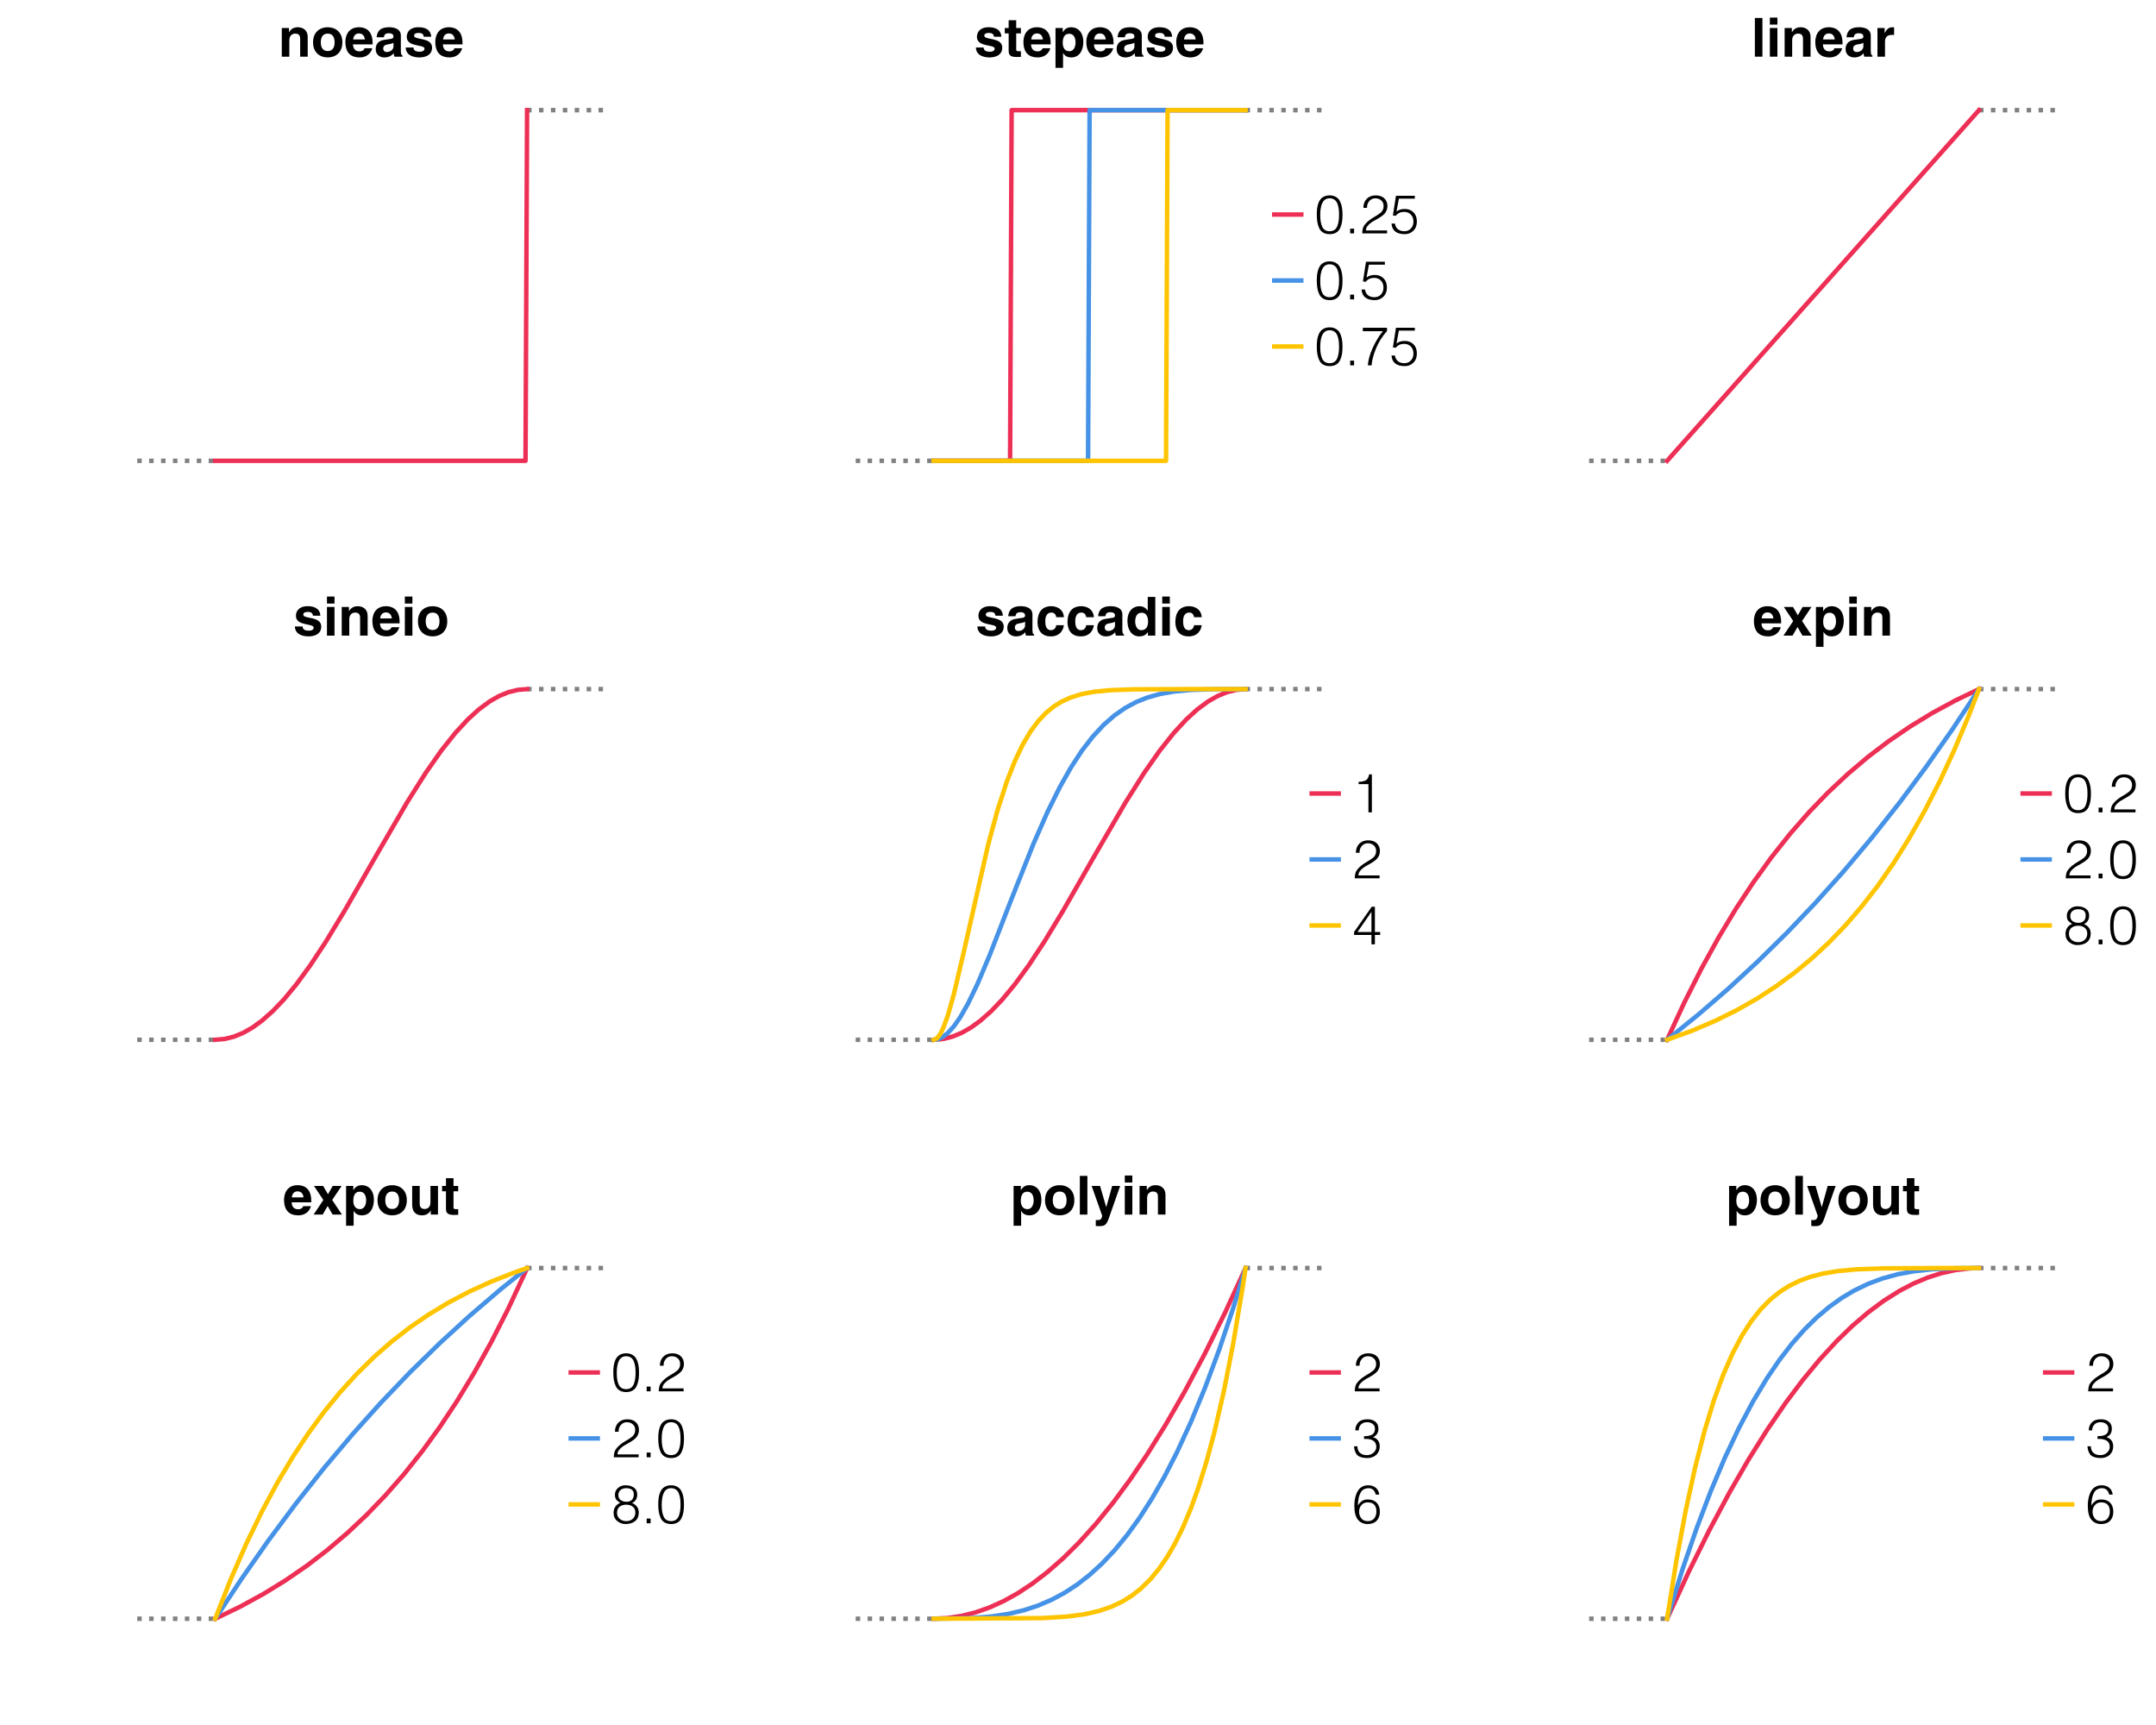 <?xml version="1.0" encoding="utf-8" standalone="no"?>
<!DOCTYPE svg PUBLIC "-//W3C//DTD SVG 1.1//EN"
  "http://www.w3.org/Graphics/SVG/1.1/DTD/svg11.dtd">
<!-- Created with matplotlib (https://matplotlib.org/) -->
<svg height="288pt" version="1.1" viewBox="0 0 360 288" width="360pt" xmlns="http://www.w3.org/2000/svg" xmlns:xlink="http://www.w3.org/1999/xlink">
 <defs>
  <style type="text/css">
*{stroke-linecap:butt;stroke-linejoin:round;}
  </style>
 </defs>
 <g id="figure_1">
  <g id="patch_1">
   <path d="M 0 288 
L 360 288 
L 360 0 
L 0 0 
z
" style="fill:#ffffff;"/>
  </g>
  <g id="axes_1">
   <g id="line2d_1">
    <path clip-path="url(#p4de14f2568)" d="M 22.915 76.934 
L 35.934 76.934 
" style="fill:none;stroke:#808080;stroke-dasharray:0.75,1.238;stroke-dashoffset:0;stroke-width:0.75;"/>
   </g>
   <g id="line2d_2">
    <path clip-path="url(#p4de14f2568)" d="M 88.011 18.389 
L 101.031 18.389 
" style="fill:none;stroke:#808080;stroke-dasharray:0.75,1.238;stroke-dashoffset:0;stroke-width:0.75;"/>
   </g>
   <g id="line2d_3">
    <path clip-path="url(#p4de14f2568)" d="M 35.934 76.934 
L 87.751 76.934 
L 88.011 18.389 
L 88.011 18.389 
" style="fill:none;stroke:#ed2f55;stroke-linecap:square;stroke-width:0.75;"/>
   </g>
   <g id="text_1">
    <!-- noease -->
    <defs>
     <path d="M 54.594 36.797 
C 54.594 48.5 46.5 54.594 36.094 54.594 
C 26 54.594 22 48.594 20.094 45.406 
L 19.906 45.406 
L 19.906 53.203 
L 6.5 53.203 
L 6.5 0 
L 20.5 0 
L 20.5 30.5 
C 20.5 38.594 25.297 42.797 31.5 42.797 
C 40.406 42.797 40.594 36.203 40.594 32.297 
L 40.594 0 
L 54.594 0 
z
" id="HelveticaLTStd-Bold-110"/>
     <path d="M 57.797 26.594 
C 57.797 45.797 44.906 54.594 30.594 54.594 
C 16.297 54.594 3.406 45.797 3.406 26.594 
C 3.406 7.406 16.297 -1.406 30.594 -1.406 
C 44.906 -1.406 57.797 7.406 57.797 26.594 
z
M 43.406 26.594 
C 43.406 19.797 41.406 10.406 30.594 10.406 
C 19.797 10.406 17.797 19.797 17.797 26.594 
C 17.797 33.406 19.797 42.797 30.594 42.797 
C 41.406 42.797 43.406 33.406 43.406 26.594 
z
" id="HelveticaLTStd-Bold-111"/>
     <path d="M 37.797 15.594 
C 36.703 11.797 32.703 9.797 28.797 9.797 
C 17.5 9.797 16.703 18.797 16.297 22.797 
L 52.797 22.797 
L 52.797 25.297 
C 52.797 49.594 38.297 54.594 27.797 54.594 
C 4.5 54.594 2.297 34.094 2.297 27.703 
C 2.297 5.797 13.797 -1.406 28.797 -1.406 
C 37.906 -1.406 48.5 2.797 52.203 15.594 
z
M 16.703 31.906 
C 17.5 38.906 21 43.094 27.594 43.094 
C 32.094 43.094 37.594 40.5 38.406 31.906 
z
" id="HelveticaLTStd-Bold-101"/>
     <path d="M 49.594 39.203 
C 49.594 52.297 35.906 54.594 28.406 54.594 
C 17.5 54.594 6.203 52.297 4.594 36 
L 18.094 36 
C 18.5 39.094 19.703 43.406 26.703 43.406 
C 30.297 43.406 35.906 43.094 35.906 37.203 
C 35.906 34.203 33.203 33.297 31 33 
L 18.406 31.094 
C 9.5 29.797 2.906 24.5 2.906 14.094 
C 2.906 3.094 11.094 -1.406 19.094 -1.406 
C 28.594 -1.406 33.094 3 36.297 6.297 
C 36.594 3.297 36.797 2.5 37.594 0 
L 52.703 0 
L 52.703 2.094 
C 51 2.703 49.594 4.094 49.594 10.406 
z
M 35.906 19.094 
C 35.906 12.594 29.594 8.594 23.406 8.594 
C 20.703 8.594 16.906 10.094 16.906 15 
C 16.906 20.797 21.203 22.094 26.406 23 
C 32.203 23.906 34.5 24.797 35.906 25.906 
z
" id="HelveticaLTStd-Bold-97"/>
     <path d="M 50.297 37 
C 49.203 52 36.797 54.594 26.406 54.594 
C 9.797 54.594 4.906 44.594 4.906 36.797 
C 4.906 16.906 37.906 23.594 37.906 14.703 
C 37.906 12.703 36.203 9.203 29 9.203 
C 20.203 9.203 17.406 12.5 17.406 17 
L 3 17 
C 3.406 2.797 16.5 -1.406 28.594 -1.406 
C 36.906 -1.406 51.906 1.406 51.906 16.906 
C 51.906 36.5 18.594 30.406 18.594 38.797 
C 18.594 41.094 19.594 44 27.203 44 
C 34.797 44 36 40.406 36.594 37 
z
" id="HelveticaLTStd-Bold-115"/>
    </defs>
    <g transform="translate(46.467 9.462)scale(0.09 -0.09)">
     <use xlink:href="#HelveticaLTStd-Bold-110"/>
     <use x="61.1" xlink:href="#HelveticaLTStd-Bold-111"/>
     <use x="122.2" xlink:href="#HelveticaLTStd-Bold-101"/>
     <use x="177.8" xlink:href="#HelveticaLTStd-Bold-97"/>
     <use x="233.4" xlink:href="#HelveticaLTStd-Bold-115"/>
     <use x="289" xlink:href="#HelveticaLTStd-Bold-101"/>
    </g>
   </g>
  </g>
  <g id="axes_2">
   <g id="line2d_4">
    <path clip-path="url(#pa980937040)" d="M 142.881 76.934 
L 155.9 76.934 
" style="fill:none;stroke:#808080;stroke-dasharray:0.75,1.238;stroke-dashoffset:0;stroke-width:0.75;"/>
   </g>
   <g id="line2d_5">
    <path clip-path="url(#pa980937040)" d="M 207.977 18.389 
L 220.997 18.389 
" style="fill:none;stroke:#808080;stroke-dasharray:0.75,1.238;stroke-dashoffset:0;stroke-width:0.75;"/>
   </g>
   <g id="line2d_6">
    <path clip-path="url(#pa980937040)" d="M 155.9 76.934 
L 168.659 76.934 
L 168.919 18.389 
L 207.977 18.389 
L 207.977 18.389 
" style="fill:none;stroke:#ed2f55;stroke-linecap:square;stroke-width:0.75;"/>
   </g>
   <g id="line2d_7">
    <path clip-path="url(#pa980937040)" d="M 155.9 76.934 
L 181.678 76.934 
L 181.939 18.389 
L 207.977 18.389 
L 207.977 18.389 
" style="fill:none;stroke:#4592e6;stroke-linecap:square;stroke-width:0.75;"/>
   </g>
   <g id="line2d_8">
    <path clip-path="url(#pa980937040)" d="M 155.9 76.934 
L 194.698 76.934 
L 194.958 18.389 
L 207.977 18.389 
L 207.977 18.389 
" style="fill:none;stroke:#ffc400;stroke-linecap:square;stroke-width:0.75;"/>
   </g>
   <g id="text_2">
    <!-- stepease -->
    <defs>
     <path d="M 22.203 67.594 
L 8.203 67.594 
L 8.203 53.203 
L 1 53.203 
L 1 43.203 
L 8.203 43.203 
L 8.203 10.906 
C 8.203 4 10.406 -0.594 22.5 -0.594 
L 24.297 -0.594 
C 26.5 -0.594 28.703 -0.5 30.906 -0.406 
L 30.906 10.203 
C 29.906 10.094 28.906 10 28 10 
C 22.297 10 22.203 11.203 22.203 14.297 
L 22.203 43.203 
L 30.906 43.203 
L 30.906 53.203 
L 22.203 53.203 
z
" id="HelveticaLTStd-Bold-116"/>
     <path d="M 19.594 25.406 
C 19.594 33.906 21.906 42.5 31.5 42.5 
C 40.406 42.5 43.406 34.594 43.406 26.203 
C 43.406 19.906 40.906 10.094 31.906 10.094 
C 23 10.094 19.594 17.5 19.594 25.406 
z
M 19.594 53.203 
L 6.203 53.203 
L 6.203 -20.703 
L 20.203 -20.703 
L 20.203 6.797 
L 20.406 6.797 
C 22.094 3.906 25.594 -1.406 35.406 -1.406 
C 51.203 -1.406 57.797 12.594 57.797 27.203 
C 57.797 45.594 47.406 54.594 35.703 54.594 
C 26.297 54.594 22.406 49.703 19.797 45.5 
L 19.594 45.5 
z
" id="HelveticaLTStd-Bold-112"/>
    </defs>
    <g transform="translate(162.681 9.462)scale(0.09 -0.09)">
     <use xlink:href="#HelveticaLTStd-Bold-115"/>
     <use x="55.6" xlink:href="#HelveticaLTStd-Bold-116"/>
     <use x="88.9" xlink:href="#HelveticaLTStd-Bold-101"/>
     <use x="144.5" xlink:href="#HelveticaLTStd-Bold-112"/>
     <use x="205.6" xlink:href="#HelveticaLTStd-Bold-101"/>
     <use x="261.2" xlink:href="#HelveticaLTStd-Bold-97"/>
     <use x="316.8" xlink:href="#HelveticaLTStd-Bold-115"/>
     <use x="372.4" xlink:href="#HelveticaLTStd-Bold-101"/>
    </g>
   </g>
   <g id="legend_1">
    <g id="line2d_9">
     <path d="M 212.772 35.817 
L 217.272 35.817 
" style="fill:none;stroke:#ed2f55;stroke-linecap:square;stroke-width:0.75;"/>
    </g>
    <g id="line2d_10"/>
    <g id="text_3">
     <!-- 0.25 -->
     <defs>
      <path d="M 45.203 34.703 
Q 45.203 41.094 44.5 46 
Q 43.797 50.906 42 55.5 
Q 40.203 60.094 36.547 62.594 
Q 32.906 65.094 27.594 65.094 
Q 10.297 65.094 10.297 34 
Q 10.297 19.406 14.25 11.703 
Q 18.203 4 27.797 4 
Q 33.203 4 36.844 6.641 
Q 40.5 9.297 42.203 14.141 
Q 43.906 19 44.547 23.797 
Q 45.203 28.594 45.203 34.703 
z
M 27.797 70.5 
Q 33.797 70.5 38.25 68.203 
Q 42.703 65.906 45.203 62.453 
Q 47.703 59 49.203 53.844 
Q 50.703 48.703 51.141 44.141 
Q 51.594 39.594 51.594 34 
Q 51.594 26.406 50.547 20.5 
Q 49.5 14.594 47 9.391 
Q 44.5 4.203 39.641 1.391 
Q 34.797 -1.406 27.797 -1.406 
Q 20.797 -1.406 15.891 1.391 
Q 11 4.203 8.5 9.453 
Q 6 14.703 4.953 20.75 
Q 3.906 26.797 3.906 34.703 
Q 3.906 40.594 4.406 45.344 
Q 4.906 50.094 6.453 54.938 
Q 8 59.797 10.594 63.094 
Q 13.203 66.406 17.547 68.453 
Q 21.906 70.5 27.797 70.5 
z
" id="HelveticaLTStd-Light-48"/>
      <path d="M 17.5 0 
L 10.203 0 
L 10.203 8.797 
L 17.5 8.797 
z
" id="HelveticaLTStd-Light-46"/>
      <path d="M 13.703 47.406 
L 6.906 47.406 
Q 6.906 57.797 13.156 64.141 
Q 19.406 70.5 29.797 70.5 
Q 40.094 70.5 45.797 65 
Q 51.5 59.5 51.5 51 
Q 51.5 45.703 49.391 41.391 
Q 47.297 37.094 43.594 34.047 
Q 39.906 31 36.25 28.797 
Q 32.594 26.594 27.938 24.047 
Q 23.297 21.5 20.797 19.594 
Q 16.594 16.406 14.188 13.156 
Q 11.797 9.906 11.594 5.406 
L 50.906 5.406 
L 50.906 0 
L 4.797 0 
Q 4.906 5.594 6.047 9.594 
Q 7.203 13.594 10.297 17.203 
Q 13.594 21.094 17.891 24.391 
Q 22.203 27.703 25.75 29.703 
Q 29.297 31.703 32.891 34 
Q 36.5 36.297 38.953 38.344 
Q 41.406 40.406 42.953 43.5 
Q 44.5 46.594 44.5 50.594 
Q 44.5 57.297 40.094 61.188 
Q 35.703 65.094 29 65.094 
Q 22.203 65.094 17.797 59.844 
Q 13.406 54.594 13.703 47.406 
z
" id="HelveticaLTStd-Light-50"/>
      <path d="M 3.5 18.297 
L 9.906 18.297 
Q 10.906 11.297 15.547 7.641 
Q 20.203 4 27.297 4 
Q 35 4 39.594 9.141 
Q 44.203 14.297 44.203 22 
Q 44.203 30 39.391 34.953 
Q 34.594 39.906 26.703 39.906 
Q 17 39.906 11.406 32.594 
L 6.094 33.297 
L 11.797 69.797 
L 46.797 69.797 
L 46.797 64.406 
L 17.203 64.406 
L 12.797 40.703 
Q 16.906 43.406 20.203 44.344 
Q 23.5 45.297 28.297 45.297 
Q 38.203 45.297 44.391 39 
Q 50.594 32.703 50.594 22 
Q 50.594 11.297 44.047 4.938 
Q 37.5 -1.406 28.297 -1.406 
Q 5 -1.406 3.5 18.297 
z
" id="HelveticaLTStd-Light-53"/>
     </defs>
     <g transform="translate(219.522 38.967)scale(0.09 -0.09)">
      <use xlink:href="#HelveticaLTStd-Light-48"/>
      <use x="55.6" xlink:href="#HelveticaLTStd-Light-46"/>
      <use x="83.4" xlink:href="#HelveticaLTStd-Light-50"/>
      <use x="139" xlink:href="#HelveticaLTStd-Light-53"/>
     </g>
    </g>
    <g id="line2d_11">
     <path d="M 212.772 46.833 
L 217.272 46.833 
" style="fill:none;stroke:#4592e6;stroke-linecap:square;stroke-width:0.75;"/>
    </g>
    <g id="line2d_12"/>
    <g id="text_4">
     <!-- 0.5 -->
     <g transform="translate(219.522 49.983)scale(0.09 -0.09)">
      <use xlink:href="#HelveticaLTStd-Light-48"/>
      <use x="55.6" xlink:href="#HelveticaLTStd-Light-46"/>
      <use x="83.4" xlink:href="#HelveticaLTStd-Light-53"/>
     </g>
    </g>
    <g id="line2d_13">
     <path d="M 212.772 57.85 
L 217.272 57.85 
" style="fill:none;stroke:#ffc400;stroke-linecap:square;stroke-width:0.75;"/>
    </g>
    <g id="line2d_14"/>
    <g id="text_5">
     <!-- 0.75 -->
     <defs>
      <path d="M 5.906 63.406 
L 5.906 69.797 
L 50.797 69.797 
L 50.797 63.797 
Q 37.094 48.297 30 30.5 
Q 22.906 12.703 22.203 0 
L 15.203 0 
Q 16.203 14.703 24.297 32.5 
Q 32.406 50.297 43.094 63.406 
z
" id="HelveticaLTStd-Light-55"/>
     </defs>
     <g transform="translate(219.522 61)scale(0.09 -0.09)">
      <use xlink:href="#HelveticaLTStd-Light-48"/>
      <use x="55.6" xlink:href="#HelveticaLTStd-Light-46"/>
      <use x="83.4" xlink:href="#HelveticaLTStd-Light-55"/>
      <use x="139" xlink:href="#HelveticaLTStd-Light-53"/>
     </g>
    </g>
   </g>
  </g>
  <g id="axes_3">
   <g id="line2d_15">
    <path clip-path="url(#pff571485c2)" d="M 265.349 76.934 
L 278.368 76.934 
" style="fill:none;stroke:#808080;stroke-dasharray:0.75,1.238;stroke-dashoffset:0;stroke-width:0.75;"/>
   </g>
   <g id="line2d_16">
    <path clip-path="url(#pff571485c2)" d="M 330.445 18.389 
L 343.465 18.389 
" style="fill:none;stroke:#808080;stroke-dasharray:0.75,1.238;stroke-dashoffset:0;stroke-width:0.75;"/>
   </g>
   <g id="line2d_17">
    <path clip-path="url(#pff571485c2)" d="M 278.368 76.934 
L 330.445 18.389 
L 330.445 18.389 
" style="fill:none;stroke:#ed2f55;stroke-linecap:square;stroke-width:0.75;"/>
   </g>
   <g id="text_6">
    <!-- linear -->
    <defs>
     <path d="M 20.906 71.797 
L 6.906 71.797 
L 6.906 0 
L 20.906 0 
z
" id="HelveticaLTStd-Bold-108"/>
     <path d="M 6.906 53.203 
L 6.906 0 
L 20.906 0 
L 20.906 53.203 
z
M 20.906 72.5 
L 6.906 72.5 
L 6.906 59.5 
L 20.906 59.5 
z
" id="HelveticaLTStd-Bold-105"/>
     <path d="M 6.406 0 
L 20.406 0 
L 20.406 27.703 
C 20.406 33.594 22.406 40.406 33.297 40.406 
C 34.594 40.406 36.094 40.406 37.297 40.203 
L 37.297 54.406 
C 36.406 54.5 35.5 54.594 34.594 54.594 
C 26.094 54.594 22.906 49.406 20 44 
L 19.797 44 
L 19.797 53.203 
L 6.406 53.203 
z
" id="HelveticaLTStd-Bold-114"/>
    </defs>
    <g transform="translate(292.401 9.462)scale(0.09 -0.09)">
     <use xlink:href="#HelveticaLTStd-Bold-108"/>
     <use x="27.8" xlink:href="#HelveticaLTStd-Bold-105"/>
     <use x="55.6" xlink:href="#HelveticaLTStd-Bold-110"/>
     <use x="116.7" xlink:href="#HelveticaLTStd-Bold-101"/>
     <use x="172.3" xlink:href="#HelveticaLTStd-Bold-97"/>
     <use x="227.9" xlink:href="#HelveticaLTStd-Bold-114"/>
    </g>
   </g>
  </g>
  <g id="axes_4">
   <g id="line2d_18">
    <path clip-path="url(#p26b08f683c)" d="M 22.915 173.595 
L 35.934 173.595 
" style="fill:none;stroke:#808080;stroke-dasharray:0.75,1.238;stroke-dashoffset:0;stroke-width:0.75;"/>
   </g>
   <g id="line2d_19">
    <path clip-path="url(#p26b08f683c)" d="M 88.011 115.05 
L 101.031 115.05 
" style="fill:none;stroke:#808080;stroke-dasharray:0.75,1.238;stroke-dashoffset:0;stroke-width:0.75;"/>
   </g>
   <g id="line2d_20">
    <path clip-path="url(#p26b08f683c)" d="M 35.934 173.595 
L 37.496 173.465 
L 39.059 173.076 
L 40.621 172.433 
L 42.183 171.539 
L 43.746 170.404 
L 45.568 168.789 
L 47.391 166.877 
L 49.474 164.361 
L 51.818 161.154 
L 54.421 157.201 
L 57.546 152.047 
L 62.754 142.944 
L 67.962 133.976 
L 71.086 129.028 
L 73.69 125.312 
L 76.034 122.365 
L 78.117 120.112 
L 79.939 118.453 
L 81.762 117.106 
L 83.324 116.213 
L 84.887 115.569 
L 86.449 115.18 
L 88.011 115.05 
L 88.011 115.05 
" style="fill:none;stroke:#ed2f55;stroke-linecap:square;stroke-width:0.75;"/>
   </g>
   <g id="text_7">
    <!-- sineio -->
    <g transform="translate(48.969 106.123)scale(0.09 -0.09)">
     <use xlink:href="#HelveticaLTStd-Bold-115"/>
     <use x="55.6" xlink:href="#HelveticaLTStd-Bold-105"/>
     <use x="83.4" xlink:href="#HelveticaLTStd-Bold-110"/>
     <use x="144.5" xlink:href="#HelveticaLTStd-Bold-101"/>
     <use x="200.1" xlink:href="#HelveticaLTStd-Bold-105"/>
     <use x="227.9" xlink:href="#HelveticaLTStd-Bold-111"/>
    </g>
   </g>
  </g>
  <g id="axes_5">
   <g id="line2d_21">
    <path clip-path="url(#p0efe395f89)" d="M 142.881 173.595 
L 155.9 173.595 
" style="fill:none;stroke:#808080;stroke-dasharray:0.75,1.238;stroke-dashoffset:0;stroke-width:0.75;"/>
   </g>
   <g id="line2d_22">
    <path clip-path="url(#p0efe395f89)" d="M 207.977 115.05 
L 220.997 115.05 
" style="fill:none;stroke:#808080;stroke-dasharray:0.75,1.238;stroke-dashoffset:0;stroke-width:0.75;"/>
   </g>
   <g id="line2d_23">
    <path clip-path="url(#p0efe395f89)" d="M 155.9 173.595 
L 157.462 173.465 
L 159.025 173.076 
L 160.587 172.433 
L 162.149 171.539 
L 163.712 170.404 
L 165.534 168.789 
L 167.357 166.877 
L 169.44 164.361 
L 171.784 161.154 
L 174.388 157.201 
L 177.512 152.047 
L 182.72 142.944 
L 187.928 133.976 
L 191.052 129.028 
L 193.656 125.312 
L 196 122.365 
L 198.083 120.112 
L 199.905 118.453 
L 201.728 117.106 
L 203.291 116.213 
L 204.853 115.569 
L 206.415 115.18 
L 207.977 115.05 
L 207.977 115.05 
" style="fill:none;stroke:#ed2f55;stroke-linecap:square;stroke-width:0.75;"/>
   </g>
   <g id="line2d_24">
    <path clip-path="url(#p0efe395f89)" d="M 155.9 173.595 
L 156.681 173.467 
L 157.462 173.092 
L 158.244 172.484 
L 159.285 171.339 
L 160.327 169.85 
L 161.629 167.57 
L 163.191 164.334 
L 165.274 159.413 
L 168.919 150.033 
L 172.565 140.873 
L 174.908 135.559 
L 176.991 131.364 
L 178.814 128.144 
L 180.637 125.355 
L 182.46 122.99 
L 184.282 121.026 
L 186.105 119.431 
L 187.928 118.167 
L 189.75 117.191 
L 191.573 116.461 
L 193.656 115.873 
L 196 115.454 
L 198.864 115.186 
L 202.77 115.065 
L 207.977 115.05 
L 207.977 115.05 
" style="fill:none;stroke:#4592e6;stroke-linecap:square;stroke-width:0.75;"/>
   </g>
   <g id="line2d_25">
    <path clip-path="url(#p0efe395f89)" d="M 155.9 173.595 
L 156.421 173.371 
L 156.942 172.729 
L 157.462 171.715 
L 158.244 169.602 
L 159.285 165.928 
L 160.847 159.287 
L 165.014 140.951 
L 166.576 135.229 
L 168.138 130.421 
L 169.44 127.107 
L 170.742 124.375 
L 172.044 122.164 
L 173.346 120.403 
L 174.648 119.023 
L 175.95 117.957 
L 177.252 117.146 
L 178.814 116.436 
L 180.637 115.88 
L 182.72 115.491 
L 185.324 115.235 
L 189.23 115.091 
L 198.343 115.05 
L 207.977 115.05 
L 207.977 115.05 
" style="fill:none;stroke:#ffc400;stroke-linecap:square;stroke-width:0.75;"/>
   </g>
   <g id="text_8">
    <!-- saccadic -->
    <defs>
     <path d="M 38.094 19.406 
C 38.094 16.906 35.703 10.094 28.594 10.094 
C 18 10.094 17.797 21.594 17.797 27.406 
C 17.797 34 20.094 42.797 28.906 42.797 
L 29.594 42.797 
C 35.594 42.797 37.594 37.594 38.203 34.203 
L 52.406 34.203 
C 51.094 50.797 37.297 54.594 28.906 54.594 
C 10.906 54.594 3.406 42.297 3.406 25.094 
C 3.406 13.906 8 -1.406 28 -1.406 
C 47.5 -1.406 51.797 13.906 52.297 19.406 
z
" id="HelveticaLTStd-Bold-99"/>
     <path d="M 55.094 71.797 
L 41.094 71.797 
L 41.094 46.297 
L 40.906 46.297 
C 38.703 49.703 34.5 54.594 25.5 54.594 
C 13.797 54.594 3.406 45.594 3.406 27.203 
C 3.406 12.594 10 -1.406 25.797 -1.406 
C 31.594 -1.406 37.797 0.703 41.203 6.703 
L 41.406 6.703 
L 41.406 0 
L 55.094 0 
z
M 17.797 26.203 
C 17.797 34.594 20.797 42.5 29.703 42.5 
C 39.297 42.5 41.703 33.906 41.703 25.406 
C 41.703 17.5 38.203 10.094 29.297 10.094 
C 20.297 10.094 17.797 19.906 17.797 26.203 
z
" id="HelveticaLTStd-Bold-100"/>
    </defs>
    <g transform="translate(162.928 106.123)scale(0.09 -0.09)">
     <use xlink:href="#HelveticaLTStd-Bold-115"/>
     <use x="55.6" xlink:href="#HelveticaLTStd-Bold-97"/>
     <use x="111.2" xlink:href="#HelveticaLTStd-Bold-99"/>
     <use x="166.8" xlink:href="#HelveticaLTStd-Bold-99"/>
     <use x="222.4" xlink:href="#HelveticaLTStd-Bold-97"/>
     <use x="278" xlink:href="#HelveticaLTStd-Bold-100"/>
     <use x="339.1" xlink:href="#HelveticaLTStd-Bold-105"/>
     <use x="366.9" xlink:href="#HelveticaLTStd-Bold-99"/>
    </g>
   </g>
   <g id="legend_2">
    <g id="line2d_26">
     <path d="M 219.026 132.478 
L 223.526 132.478 
" style="fill:none;stroke:#ed2f55;stroke-linecap:square;stroke-width:0.75;"/>
    </g>
    <g id="line2d_27"/>
    <g id="text_9">
     <!-- 1 -->
     <defs>
      <path d="M 30.203 0 
L 30.203 52.406 
L 12 52.406 
L 12 56.594 
Q 15.797 56.797 18 57.141 
Q 20.203 57.5 22.797 58.344 
Q 25.406 59.203 26.906 60.594 
Q 28.406 62 29.656 64.453 
Q 30.906 66.906 31.5 70.5 
L 36.594 70.5 
L 36.594 0 
z
" id="HelveticaLTStd-Light-49"/>
     </defs>
     <g transform="translate(225.776 135.628)scale(0.09 -0.09)">
      <use xlink:href="#HelveticaLTStd-Light-49"/>
     </g>
    </g>
    <g id="line2d_28">
     <path d="M 219.026 143.494 
L 223.526 143.494 
" style="fill:none;stroke:#4592e6;stroke-linecap:square;stroke-width:0.75;"/>
    </g>
    <g id="line2d_29"/>
    <g id="text_10">
     <!-- 2 -->
     <g transform="translate(225.776 146.644)scale(0.09 -0.09)">
      <use xlink:href="#HelveticaLTStd-Light-50"/>
     </g>
    </g>
    <g id="line2d_30">
     <path d="M 219.026 154.511 
L 223.526 154.511 
" style="fill:none;stroke:#ffc400;stroke-linecap:square;stroke-width:0.75;"/>
    </g>
    <g id="line2d_31"/>
    <g id="text_11">
     <!-- 4 -->
     <defs>
      <path d="M 35.797 0 
L 35.797 17.406 
L 3.594 17.406 
L 3.594 22.906 
L 36.406 69.797 
L 42.203 69.797 
L 42.203 22.797 
L 52 22.797 
L 52 17.406 
L 42.203 17.406 
L 42.203 0 
z
M 35.797 60.203 
L 9.906 22.797 
L 35.797 22.797 
z
" id="HelveticaLTStd-Light-52"/>
     </defs>
     <g transform="translate(225.776 157.661)scale(0.09 -0.09)">
      <use xlink:href="#HelveticaLTStd-Light-52"/>
     </g>
    </g>
   </g>
  </g>
  <g id="axes_6">
   <g id="line2d_32">
    <path clip-path="url(#p2d6d5cd879)" d="M 265.349 173.595 
L 278.368 173.595 
" style="fill:none;stroke:#808080;stroke-dasharray:0.75,1.238;stroke-dashoffset:0;stroke-width:0.75;"/>
   </g>
   <g id="line2d_33">
    <path clip-path="url(#p2d6d5cd879)" d="M 330.445 115.05 
L 343.465 115.05 
" style="fill:none;stroke:#808080;stroke-dasharray:0.75,1.238;stroke-dashoffset:0;stroke-width:0.75;"/>
   </g>
   <g id="line2d_34">
    <path clip-path="url(#p2d6d5cd879)" d="M 278.368 173.595 
L 281.232 167.395 
L 284.096 161.721 
L 286.961 156.528 
L 289.825 151.774 
L 292.689 147.423 
L 295.814 143.096 
L 298.938 139.167 
L 302.063 135.6 
L 305.188 132.361 
L 308.573 129.188 
L 311.958 126.33 
L 315.343 123.756 
L 318.988 121.269 
L 322.634 119.047 
L 326.539 116.928 
L 330.445 115.05 
L 330.445 115.05 
" style="fill:none;stroke:#ed2f55;stroke-linecap:square;stroke-width:0.75;"/>
   </g>
   <g id="line2d_35">
    <path clip-path="url(#p2d6d5cd879)" d="M 278.368 173.595 
L 283.576 169.393 
L 288.523 165.122 
L 293.47 160.56 
L 298.418 155.688 
L 303.105 150.767 
L 307.792 145.529 
L 312.479 139.954 
L 317.166 134.02 
L 321.592 128.066 
L 326.019 121.75 
L 330.445 115.05 
L 330.445 115.05 
" style="fill:none;stroke:#4592e6;stroke-linecap:square;stroke-width:0.75;"/>
   </g>
   <g id="line2d_36">
    <path clip-path="url(#p2d6d5cd879)" d="M 278.368 173.595 
L 282.534 172.081 
L 286.44 170.414 
L 290.085 168.605 
L 293.47 166.673 
L 296.595 164.641 
L 299.72 162.34 
L 302.584 159.963 
L 305.448 157.298 
L 308.312 154.31 
L 310.916 151.281 
L 313.52 147.92 
L 316.124 144.19 
L 318.728 140.052 
L 321.332 135.46 
L 323.936 130.365 
L 326.279 125.304 
L 328.623 119.747 
L 330.445 115.05 
L 330.445 115.05 
" style="fill:none;stroke:#ffc400;stroke-linecap:square;stroke-width:0.75;"/>
   </g>
   <g id="text_12">
    <!-- expin -->
    <defs>
     <path d="M 36 27.094 
L 53.5 53.203 
L 37 53.203 
L 28.203 37.703 
L 19.203 53.203 
L 2.203 53.203 
L 19.594 27.094 
L 1.5 0 
L 18.406 0 
L 27.594 16 
L 36.797 0 
L 54.094 0 
z
" id="HelveticaLTStd-Bold-120"/>
    </defs>
    <g transform="translate(292.654 106.123)scale(0.09 -0.09)">
     <use xlink:href="#HelveticaLTStd-Bold-101"/>
     <use x="55.6" xlink:href="#HelveticaLTStd-Bold-120"/>
     <use x="111.2" xlink:href="#HelveticaLTStd-Bold-112"/>
     <use x="172.3" xlink:href="#HelveticaLTStd-Bold-105"/>
     <use x="200.1" xlink:href="#HelveticaLTStd-Bold-110"/>
    </g>
   </g>
   <g id="legend_3">
    <g id="line2d_37">
     <path d="M 337.741 132.478 
L 342.241 132.478 
" style="fill:none;stroke:#ed2f55;stroke-linecap:square;stroke-width:0.75;"/>
    </g>
    <g id="line2d_38"/>
    <g id="text_13">
     <!-- 0.2 -->
     <g transform="translate(344.491 135.628)scale(0.09 -0.09)">
      <use xlink:href="#HelveticaLTStd-Light-48"/>
      <use x="55.6" xlink:href="#HelveticaLTStd-Light-46"/>
      <use x="83.4" xlink:href="#HelveticaLTStd-Light-50"/>
     </g>
    </g>
    <g id="line2d_39">
     <path d="M 337.741 143.494 
L 342.241 143.494 
" style="fill:none;stroke:#4592e6;stroke-linecap:square;stroke-width:0.75;"/>
    </g>
    <g id="line2d_40"/>
    <g id="text_14">
     <!-- 2.0 -->
     <g transform="translate(344.491 146.644)scale(0.09 -0.09)">
      <use xlink:href="#HelveticaLTStd-Light-50"/>
      <use x="55.6" xlink:href="#HelveticaLTStd-Light-46"/>
      <use x="83.4" xlink:href="#HelveticaLTStd-Light-48"/>
     </g>
    </g>
    <g id="line2d_41">
     <path d="M 337.741 154.511 
L 342.241 154.511 
" style="fill:none;stroke:#ffc400;stroke-linecap:square;stroke-width:0.75;"/>
    </g>
    <g id="line2d_42"/>
    <g id="text_15">
     <!-- 8.0 -->
     <defs>
      <path d="M 27.906 34.5 
Q 20.203 34.5 15.5 30.703 
Q 10.797 26.906 10.797 19.406 
Q 10.797 12.703 15.594 8.344 
Q 20.406 4 28.297 4 
Q 35.406 4 40.094 8.391 
Q 44.797 12.797 44.797 19.797 
Q 44.797 26.906 40.047 30.703 
Q 35.297 34.5 27.906 34.5 
z
M 27.594 65.094 
Q 21.406 65.094 17.344 61.75 
Q 13.297 58.406 13.297 52.406 
Q 13.297 46.203 17.594 43.047 
Q 21.906 39.906 28.297 39.906 
Q 34.5 39.906 38.203 43.297 
Q 41.906 46.703 41.906 53.797 
Q 41.906 65.094 27.594 65.094 
z
M 16.703 37.906 
Q 11.094 41.406 9 44.406 
Q 6.906 47.406 6.906 53.297 
Q 6.906 60.594 12.797 65.688 
Q 18.703 70.797 27 70.5 
Q 35.906 70.5 42.094 66.141 
Q 48.297 61.797 48.297 53.297 
Q 48.297 42.203 38.703 37.5 
Q 44.5 35.406 47.844 30.75 
Q 51.203 26.094 51.203 20 
Q 51.203 9.797 44.5 4.188 
Q 37.797 -1.406 26.406 -1.406 
Q 17.906 -1.406 11.156 4.141 
Q 4.406 9.703 4.406 19.406 
Q 4.406 25.797 7.594 30.688 
Q 10.797 35.594 16.703 37.906 
z
" id="HelveticaLTStd-Light-56"/>
     </defs>
     <g transform="translate(344.491 157.661)scale(0.09 -0.09)">
      <use xlink:href="#HelveticaLTStd-Light-56"/>
      <use x="55.6" xlink:href="#HelveticaLTStd-Light-46"/>
      <use x="83.4" xlink:href="#HelveticaLTStd-Light-48"/>
     </g>
    </g>
   </g>
  </g>
  <g id="axes_7">
   <g id="line2d_43">
    <path clip-path="url(#p61f4908389)" d="M 22.915 270.256 
L 35.934 270.256 
" style="fill:none;stroke:#808080;stroke-dasharray:0.75,1.238;stroke-dashoffset:0;stroke-width:0.75;"/>
   </g>
   <g id="line2d_44">
    <path clip-path="url(#p61f4908389)" d="M 88.011 211.711 
L 101.031 211.711 
" style="fill:none;stroke:#808080;stroke-dasharray:0.75,1.238;stroke-dashoffset:0;stroke-width:0.75;"/>
   </g>
   <g id="line2d_45">
    <path clip-path="url(#p61f4908389)" d="M 35.934 270.256 
L 40.1 268.245 
L 44.006 266.109 
L 47.651 263.869 
L 51.297 261.362 
L 54.682 258.767 
L 58.067 255.886 
L 61.192 252.945 
L 64.316 249.706 
L 67.441 246.139 
L 70.565 242.21 
L 73.43 238.26 
L 76.294 233.944 
L 79.158 229.228 
L 82.022 224.076 
L 84.887 218.448 
L 87.751 212.298 
L 88.011 211.711 
L 88.011 211.711 
" style="fill:none;stroke:#ed2f55;stroke-linecap:square;stroke-width:0.75;"/>
   </g>
   <g id="line2d_46">
    <path clip-path="url(#p61f4908389)" d="M 35.934 270.256 
L 40.361 263.557 
L 44.787 257.241 
L 49.474 250.947 
L 54.161 245.033 
L 58.848 239.477 
L 63.535 234.257 
L 68.482 229.09 
L 73.43 224.251 
L 78.377 219.721 
L 83.585 215.264 
L 88.011 211.711 
L 88.011 211.711 
" style="fill:none;stroke:#4592e6;stroke-linecap:square;stroke-width:0.75;"/>
   </g>
   <g id="line2d_47">
    <path clip-path="url(#p61f4908389)" d="M 35.934 270.256 
L 38.538 263.649 
L 41.142 257.694 
L 43.746 252.327 
L 46.349 247.491 
L 48.953 243.132 
L 51.557 239.203 
L 54.161 235.662 
L 56.765 232.471 
L 59.629 229.324 
L 62.493 226.517 
L 65.358 224.013 
L 68.482 221.589 
L 71.607 219.449 
L 74.992 217.414 
L 78.377 215.635 
L 82.022 213.971 
L 85.928 212.437 
L 88.011 211.711 
L 88.011 211.711 
" style="fill:none;stroke:#ffc400;stroke-linecap:square;stroke-width:0.75;"/>
   </g>
   <g id="text_16">
    <!-- expout -->
    <defs>
     <path d="M 54.5 53.203 
L 40.5 53.203 
L 40.5 22.5 
C 40.5 13 34.297 10.406 29.703 10.406 
C 25.406 10.406 20.594 12 20.594 20.203 
L 20.594 53.203 
L 6.594 53.203 
L 6.594 18.203 
C 6.594 4.594 14.203 -1.406 24.703 -1.406 
C 32.094 -1.406 37.703 1.797 40.906 7.5 
L 41.094 7.5 
L 41.094 0 
L 54.5 0 
z
" id="HelveticaLTStd-Bold-117"/>
    </defs>
    <g transform="translate(47.223 202.784)scale(0.09 -0.09)">
     <use xlink:href="#HelveticaLTStd-Bold-101"/>
     <use x="55.6" xlink:href="#HelveticaLTStd-Bold-120"/>
     <use x="111.2" xlink:href="#HelveticaLTStd-Bold-112"/>
     <use x="172.3" xlink:href="#HelveticaLTStd-Bold-111"/>
     <use x="233.4" xlink:href="#HelveticaLTStd-Bold-117"/>
     <use x="294.5" xlink:href="#HelveticaLTStd-Bold-116"/>
    </g>
   </g>
   <g id="legend_4">
    <g id="line2d_48">
     <path d="M 95.307 229.139 
L 99.807 229.139 
" style="fill:none;stroke:#ed2f55;stroke-linecap:square;stroke-width:0.75;"/>
    </g>
    <g id="line2d_49"/>
    <g id="text_17">
     <!-- 0.2 -->
     <g transform="translate(102.057 232.289)scale(0.09 -0.09)">
      <use xlink:href="#HelveticaLTStd-Light-48"/>
      <use x="55.6" xlink:href="#HelveticaLTStd-Light-46"/>
      <use x="83.4" xlink:href="#HelveticaLTStd-Light-50"/>
     </g>
    </g>
    <g id="line2d_50">
     <path d="M 95.307 240.155 
L 99.807 240.155 
" style="fill:none;stroke:#4592e6;stroke-linecap:square;stroke-width:0.75;"/>
    </g>
    <g id="line2d_51"/>
    <g id="text_18">
     <!-- 2.0 -->
     <g transform="translate(102.057 243.305)scale(0.09 -0.09)">
      <use xlink:href="#HelveticaLTStd-Light-50"/>
      <use x="55.6" xlink:href="#HelveticaLTStd-Light-46"/>
      <use x="83.4" xlink:href="#HelveticaLTStd-Light-48"/>
     </g>
    </g>
    <g id="line2d_52">
     <path d="M 95.307 251.172 
L 99.807 251.172 
" style="fill:none;stroke:#ffc400;stroke-linecap:square;stroke-width:0.75;"/>
    </g>
    <g id="line2d_53"/>
    <g id="text_19">
     <!-- 8.0 -->
     <g transform="translate(102.057 254.322)scale(0.09 -0.09)">
      <use xlink:href="#HelveticaLTStd-Light-56"/>
      <use x="55.6" xlink:href="#HelveticaLTStd-Light-46"/>
      <use x="83.4" xlink:href="#HelveticaLTStd-Light-48"/>
     </g>
    </g>
   </g>
  </g>
  <g id="axes_8">
   <g id="line2d_54">
    <path clip-path="url(#p141a13a4a6)" d="M 142.881 270.256 
L 155.9 270.256 
" style="fill:none;stroke:#808080;stroke-dasharray:0.75,1.238;stroke-dashoffset:0;stroke-width:0.75;"/>
   </g>
   <g id="line2d_55">
    <path clip-path="url(#p141a13a4a6)" d="M 207.977 211.711 
L 220.997 211.711 
" style="fill:none;stroke:#808080;stroke-dasharray:0.75,1.238;stroke-dashoffset:0;stroke-width:0.75;"/>
   </g>
   <g id="line2d_56">
    <path clip-path="url(#p141a13a4a6)" d="M 155.9 270.256 
L 158.244 270.137 
L 160.587 269.782 
L 162.931 269.189 
L 165.274 268.359 
L 167.618 267.292 
L 169.961 265.988 
L 172.304 264.447 
L 174.908 262.456 
L 177.512 260.173 
L 180.116 257.597 
L 182.98 254.426 
L 185.845 250.9 
L 188.709 247.02 
L 191.573 242.785 
L 194.698 237.762 
L 197.822 232.318 
L 201.207 225.944 
L 204.592 219.075 
L 207.977 211.711 
L 207.977 211.711 
" style="fill:none;stroke:#ed2f55;stroke-linecap:square;stroke-width:0.75;"/>
   </g>
   <g id="line2d_57">
    <path clip-path="url(#p141a13a4a6)" d="M 155.9 270.256 
L 162.149 270.155 
L 165.534 269.885 
L 168.399 269.447 
L 171.003 268.828 
L 173.346 268.055 
L 175.69 267.044 
L 177.773 265.919 
L 179.856 264.557 
L 181.939 262.938 
L 184.022 261.037 
L 186.105 258.833 
L 188.188 256.303 
L 190.271 253.425 
L 192.354 250.175 
L 194.437 246.532 
L 196.52 242.474 
L 198.864 237.382 
L 201.207 231.704 
L 203.551 225.407 
L 205.894 218.459 
L 207.977 211.711 
L 207.977 211.711 
" style="fill:none;stroke:#4592e6;stroke-linecap:square;stroke-width:0.75;"/>
   </g>
   <g id="line2d_58">
    <path clip-path="url(#p141a13a4a6)" d="M 155.9 270.256 
L 174.127 270.148 
L 178.293 269.886 
L 181.158 269.494 
L 183.501 268.958 
L 185.584 268.248 
L 187.407 267.385 
L 188.969 266.418 
L 190.532 265.193 
L 192.094 263.658 
L 193.656 261.754 
L 194.958 259.836 
L 196.26 257.571 
L 197.562 254.909 
L 198.864 251.797 
L 200.166 248.176 
L 201.468 243.981 
L 202.77 239.143 
L 204.332 232.378 
L 205.894 224.43 
L 207.457 215.137 
L 207.977 211.711 
L 207.977 211.711 
" style="fill:none;stroke:#ffc400;stroke-linecap:square;stroke-width:0.75;"/>
   </g>
   <g id="text_20">
    <!-- polyin -->
    <defs>
     <path d="M 53.906 53.203 
L 39.094 53.203 
L 28.203 14 
L 28 14 
L 16.594 53.203 
L 1 53.203 
L 20.594 -2.203 
C 19.297 -9.5 16.5 -10.203 11.406 -10.203 
C 10.203 -10.203 9.297 -10.094 8.703 -10 
L 8.703 -21.203 
C 10.703 -21.297 13.094 -21.406 15 -21.406 
C 27.203 -21.406 29 -18.797 35.594 0.906 
z
" id="HelveticaLTStd-Bold-121"/>
    </defs>
    <g transform="translate(168.688 202.784)scale(0.09 -0.09)">
     <use xlink:href="#HelveticaLTStd-Bold-112"/>
     <use x="61.1" xlink:href="#HelveticaLTStd-Bold-111"/>
     <use x="122.2" xlink:href="#HelveticaLTStd-Bold-108"/>
     <use x="150" xlink:href="#HelveticaLTStd-Bold-121"/>
     <use x="205.6" xlink:href="#HelveticaLTStd-Bold-105"/>
     <use x="233.4" xlink:href="#HelveticaLTStd-Bold-110"/>
    </g>
   </g>
   <g id="legend_5">
    <g id="line2d_59">
     <path d="M 219.026 229.139 
L 223.526 229.139 
" style="fill:none;stroke:#ed2f55;stroke-linecap:square;stroke-width:0.75;"/>
    </g>
    <g id="line2d_60"/>
    <g id="text_21">
     <!-- 2 -->
     <g transform="translate(225.776 232.289)scale(0.09 -0.09)">
      <use xlink:href="#HelveticaLTStd-Light-50"/>
     </g>
    </g>
    <g id="line2d_61">
     <path d="M 219.026 240.155 
L 223.526 240.155 
" style="fill:none;stroke:#4592e6;stroke-linecap:square;stroke-width:0.75;"/>
    </g>
    <g id="line2d_62"/>
    <g id="text_22">
     <!-- 3 -->
     <defs>
      <path d="M 22.094 34 
L 22.094 39.203 
Q 31.906 39.094 37.094 42.094 
Q 42.297 45.094 42.297 52.703 
Q 42.297 58.906 38.047 62 
Q 33.797 65.094 27.297 65.094 
Q 20.594 65.094 16.391 60.844 
Q 12.203 56.594 12.203 50 
L 5.797 50 
Q 5.797 59.406 12.594 65.797 
Q 17.797 70.5 28.594 70.5 
Q 37.406 70.5 43.047 66.047 
Q 48.703 61.594 48.703 53.094 
Q 48.703 41.703 38.703 37.406 
Q 51.203 33.5 51.203 20 
Q 51.203 11 45.141 4.953 
Q 39.094 -1.094 28.5 -1.406 
Q 16.094 -1.406 10.297 3.438 
Q 4.5 8.297 3.406 20.406 
L 9.797 20.406 
Q 9.797 12.5 14.547 8.25 
Q 19.297 4 27.297 4 
Q 34.797 4 39.938 8.797 
Q 45.094 13.594 44.797 19.906 
Q 44.5 28 38.297 31.344 
Q 32.094 34.703 22.094 34 
z
" id="HelveticaLTStd-Light-51"/>
     </defs>
     <g transform="translate(225.776 243.305)scale(0.09 -0.09)">
      <use xlink:href="#HelveticaLTStd-Light-51"/>
     </g>
    </g>
    <g id="line2d_63">
     <path d="M 219.026 251.172 
L 223.526 251.172 
" style="fill:none;stroke:#ffc400;stroke-linecap:square;stroke-width:0.75;"/>
    </g>
    <g id="line2d_64"/>
    <g id="text_23">
     <!-- 6 -->
     <defs>
      <path d="M 50.297 53.203 
L 43.703 53.203 
Q 42.594 58.797 39.188 61.938 
Q 35.797 65.094 30.297 65.094 
Q 26.703 65.094 23.797 63.938 
Q 20.906 62.797 19 61.188 
Q 17.094 59.594 15.594 56.641 
Q 14.094 53.703 13.297 51.391 
Q 12.5 49.094 11.844 45.25 
Q 11.203 41.406 11 39.203 
Q 10.797 37 10.5 33.203 
Q 12.5 35.906 13.75 37.297 
Q 15 38.703 17.297 40.594 
Q 19.594 42.5 22.438 43.344 
Q 25.297 44.203 29 44.203 
Q 39.594 44.203 45.5 38.141 
Q 51.406 32.094 51.406 21.5 
Q 51.406 10.797 45.453 4.688 
Q 39.5 -1.406 28.797 -1.406 
Q 17.406 -1.406 10.75 6.594 
Q 4.094 14.594 4.094 32.297 
Q 4.094 37.703 4.75 42.703 
Q 5.406 47.703 7.203 52.891 
Q 9 58.094 11.75 61.891 
Q 14.5 65.703 19.094 68.094 
Q 23.703 70.5 29.703 70.5 
Q 38.203 70.5 43.75 66 
Q 49.297 61.5 50.297 53.203 
z
M 28.797 38.797 
Q 21.594 38.797 17.25 33.75 
Q 12.906 28.703 12.906 21.297 
Q 12.906 14.5 16.906 9.25 
Q 20.906 4 28.906 4 
Q 37.094 4 41.047 9.203 
Q 45 14.406 45 21.703 
Q 45 38.797 28.797 38.797 
z
" id="HelveticaLTStd-Light-54"/>
     </defs>
     <g transform="translate(225.776 254.322)scale(0.09 -0.09)">
      <use xlink:href="#HelveticaLTStd-Light-54"/>
     </g>
    </g>
   </g>
  </g>
  <g id="axes_9">
   <g id="line2d_65">
    <path clip-path="url(#pac8ae3927c)" d="M 265.349 270.256 
L 278.368 270.256 
" style="fill:none;stroke:#808080;stroke-dasharray:0.75,1.238;stroke-dashoffset:0;stroke-width:0.75;"/>
   </g>
   <g id="line2d_66">
    <path clip-path="url(#pac8ae3927c)" d="M 330.445 211.711 
L 343.465 211.711 
" style="fill:none;stroke:#808080;stroke-dasharray:0.75,1.238;stroke-dashoffset:0;stroke-width:0.75;"/>
   </g>
   <g id="line2d_67">
    <path clip-path="url(#pac8ae3927c)" d="M 278.368 270.256 
L 282.013 262.347 
L 285.398 255.516 
L 288.783 249.18 
L 291.908 243.77 
L 295.033 238.782 
L 298.157 234.216 
L 301.022 230.4 
L 303.886 226.939 
L 306.75 223.832 
L 309.354 221.314 
L 311.958 219.089 
L 314.562 217.157 
L 317.166 215.518 
L 319.509 214.293 
L 321.853 213.305 
L 324.196 212.554 
L 326.539 212.041 
L 328.883 211.764 
L 330.445 211.711 
L 330.445 211.711 
" style="fill:none;stroke:#ed2f55;stroke-linecap:square;stroke-width:0.75;"/>
   </g>
   <g id="line2d_68">
    <path clip-path="url(#pac8ae3927c)" d="M 278.368 270.256 
L 280.972 261.906 
L 283.315 255.106 
L 285.659 248.949 
L 288.002 243.404 
L 290.346 238.439 
L 292.689 234.021 
L 295.033 230.12 
L 297.116 227.058 
L 299.199 224.357 
L 301.282 221.993 
L 303.365 219.943 
L 305.448 218.186 
L 307.531 216.698 
L 309.614 215.458 
L 311.958 214.331 
L 314.301 213.455 
L 316.905 212.74 
L 319.509 212.254 
L 322.634 211.909 
L 326.279 211.741 
L 330.445 211.711 
L 330.445 211.711 
" style="fill:none;stroke:#4592e6;stroke-linecap:square;stroke-width:0.75;"/>
   </g>
   <g id="line2d_69">
    <path clip-path="url(#pac8ae3927c)" d="M 278.368 270.256 
L 279.93 260.477 
L 281.493 252.1 
L 283.055 244.957 
L 284.617 238.9 
L 286.18 233.791 
L 287.742 229.509 
L 289.304 225.943 
L 290.866 222.993 
L 292.429 220.571 
L 293.991 218.599 
L 295.553 217.007 
L 297.116 215.735 
L 298.678 214.728 
L 300.501 213.827 
L 302.324 213.163 
L 304.407 212.626 
L 307.01 212.198 
L 310.135 211.917 
L 314.562 211.759 
L 323.675 211.712 
L 330.445 211.711 
L 330.445 211.711 
" style="fill:none;stroke:#ffc400;stroke-linecap:square;stroke-width:0.75;"/>
   </g>
   <g id="text_24">
    <!-- polyout -->
    <g transform="translate(288.159 202.784)scale(0.09 -0.09)">
     <use xlink:href="#HelveticaLTStd-Bold-112"/>
     <use x="61.1" xlink:href="#HelveticaLTStd-Bold-111"/>
     <use x="122.2" xlink:href="#HelveticaLTStd-Bold-108"/>
     <use x="150" xlink:href="#HelveticaLTStd-Bold-121"/>
     <use x="205.6" xlink:href="#HelveticaLTStd-Bold-111"/>
     <use x="266.7" xlink:href="#HelveticaLTStd-Bold-117"/>
     <use x="327.8" xlink:href="#HelveticaLTStd-Bold-116"/>
    </g>
   </g>
   <g id="legend_6">
    <g id="line2d_70">
     <path d="M 341.494 229.139 
L 345.994 229.139 
" style="fill:none;stroke:#ed2f55;stroke-linecap:square;stroke-width:0.75;"/>
    </g>
    <g id="line2d_71"/>
    <g id="text_25">
     <!-- 2 -->
     <g transform="translate(348.244 232.289)scale(0.09 -0.09)">
      <use xlink:href="#HelveticaLTStd-Light-50"/>
     </g>
    </g>
    <g id="line2d_72">
     <path d="M 341.494 240.155 
L 345.994 240.155 
" style="fill:none;stroke:#4592e6;stroke-linecap:square;stroke-width:0.75;"/>
    </g>
    <g id="line2d_73"/>
    <g id="text_26">
     <!-- 3 -->
     <g transform="translate(348.244 243.305)scale(0.09 -0.09)">
      <use xlink:href="#HelveticaLTStd-Light-51"/>
     </g>
    </g>
    <g id="line2d_74">
     <path d="M 341.494 251.172 
L 345.994 251.172 
" style="fill:none;stroke:#ffc400;stroke-linecap:square;stroke-width:0.75;"/>
    </g>
    <g id="line2d_75"/>
    <g id="text_27">
     <!-- 6 -->
     <g transform="translate(348.244 254.322)scale(0.09 -0.09)">
      <use xlink:href="#HelveticaLTStd-Light-54"/>
     </g>
    </g>
   </g>
  </g>
 </g>
 <defs>
  <clipPath id="p4de14f2568">
   <rect height="64.399" width="85.928" x="19.009" y="15.462"/>
  </clipPath>
  <clipPath id="pa980937040">
   <rect height="64.399" width="85.928" x="138.975" y="15.462"/>
  </clipPath>
  <clipPath id="pff571485c2">
   <rect height="64.399" width="85.928" x="261.443" y="15.462"/>
  </clipPath>
  <clipPath id="p26b08f683c">
   <rect height="64.399" width="85.928" x="19.009" y="112.123"/>
  </clipPath>
  <clipPath id="p0efe395f89">
   <rect height="64.399" width="85.928" x="138.975" y="112.123"/>
  </clipPath>
  <clipPath id="p2d6d5cd879">
   <rect height="64.399" width="85.928" x="261.443" y="112.123"/>
  </clipPath>
  <clipPath id="p61f4908389">
   <rect height="64.399" width="85.928" x="19.009" y="208.784"/>
  </clipPath>
  <clipPath id="p141a13a4a6">
   <rect height="64.399" width="85.928" x="138.975" y="208.784"/>
  </clipPath>
  <clipPath id="pac8ae3927c">
   <rect height="64.399" width="85.928" x="261.443" y="208.784"/>
  </clipPath>
 </defs>
</svg>
